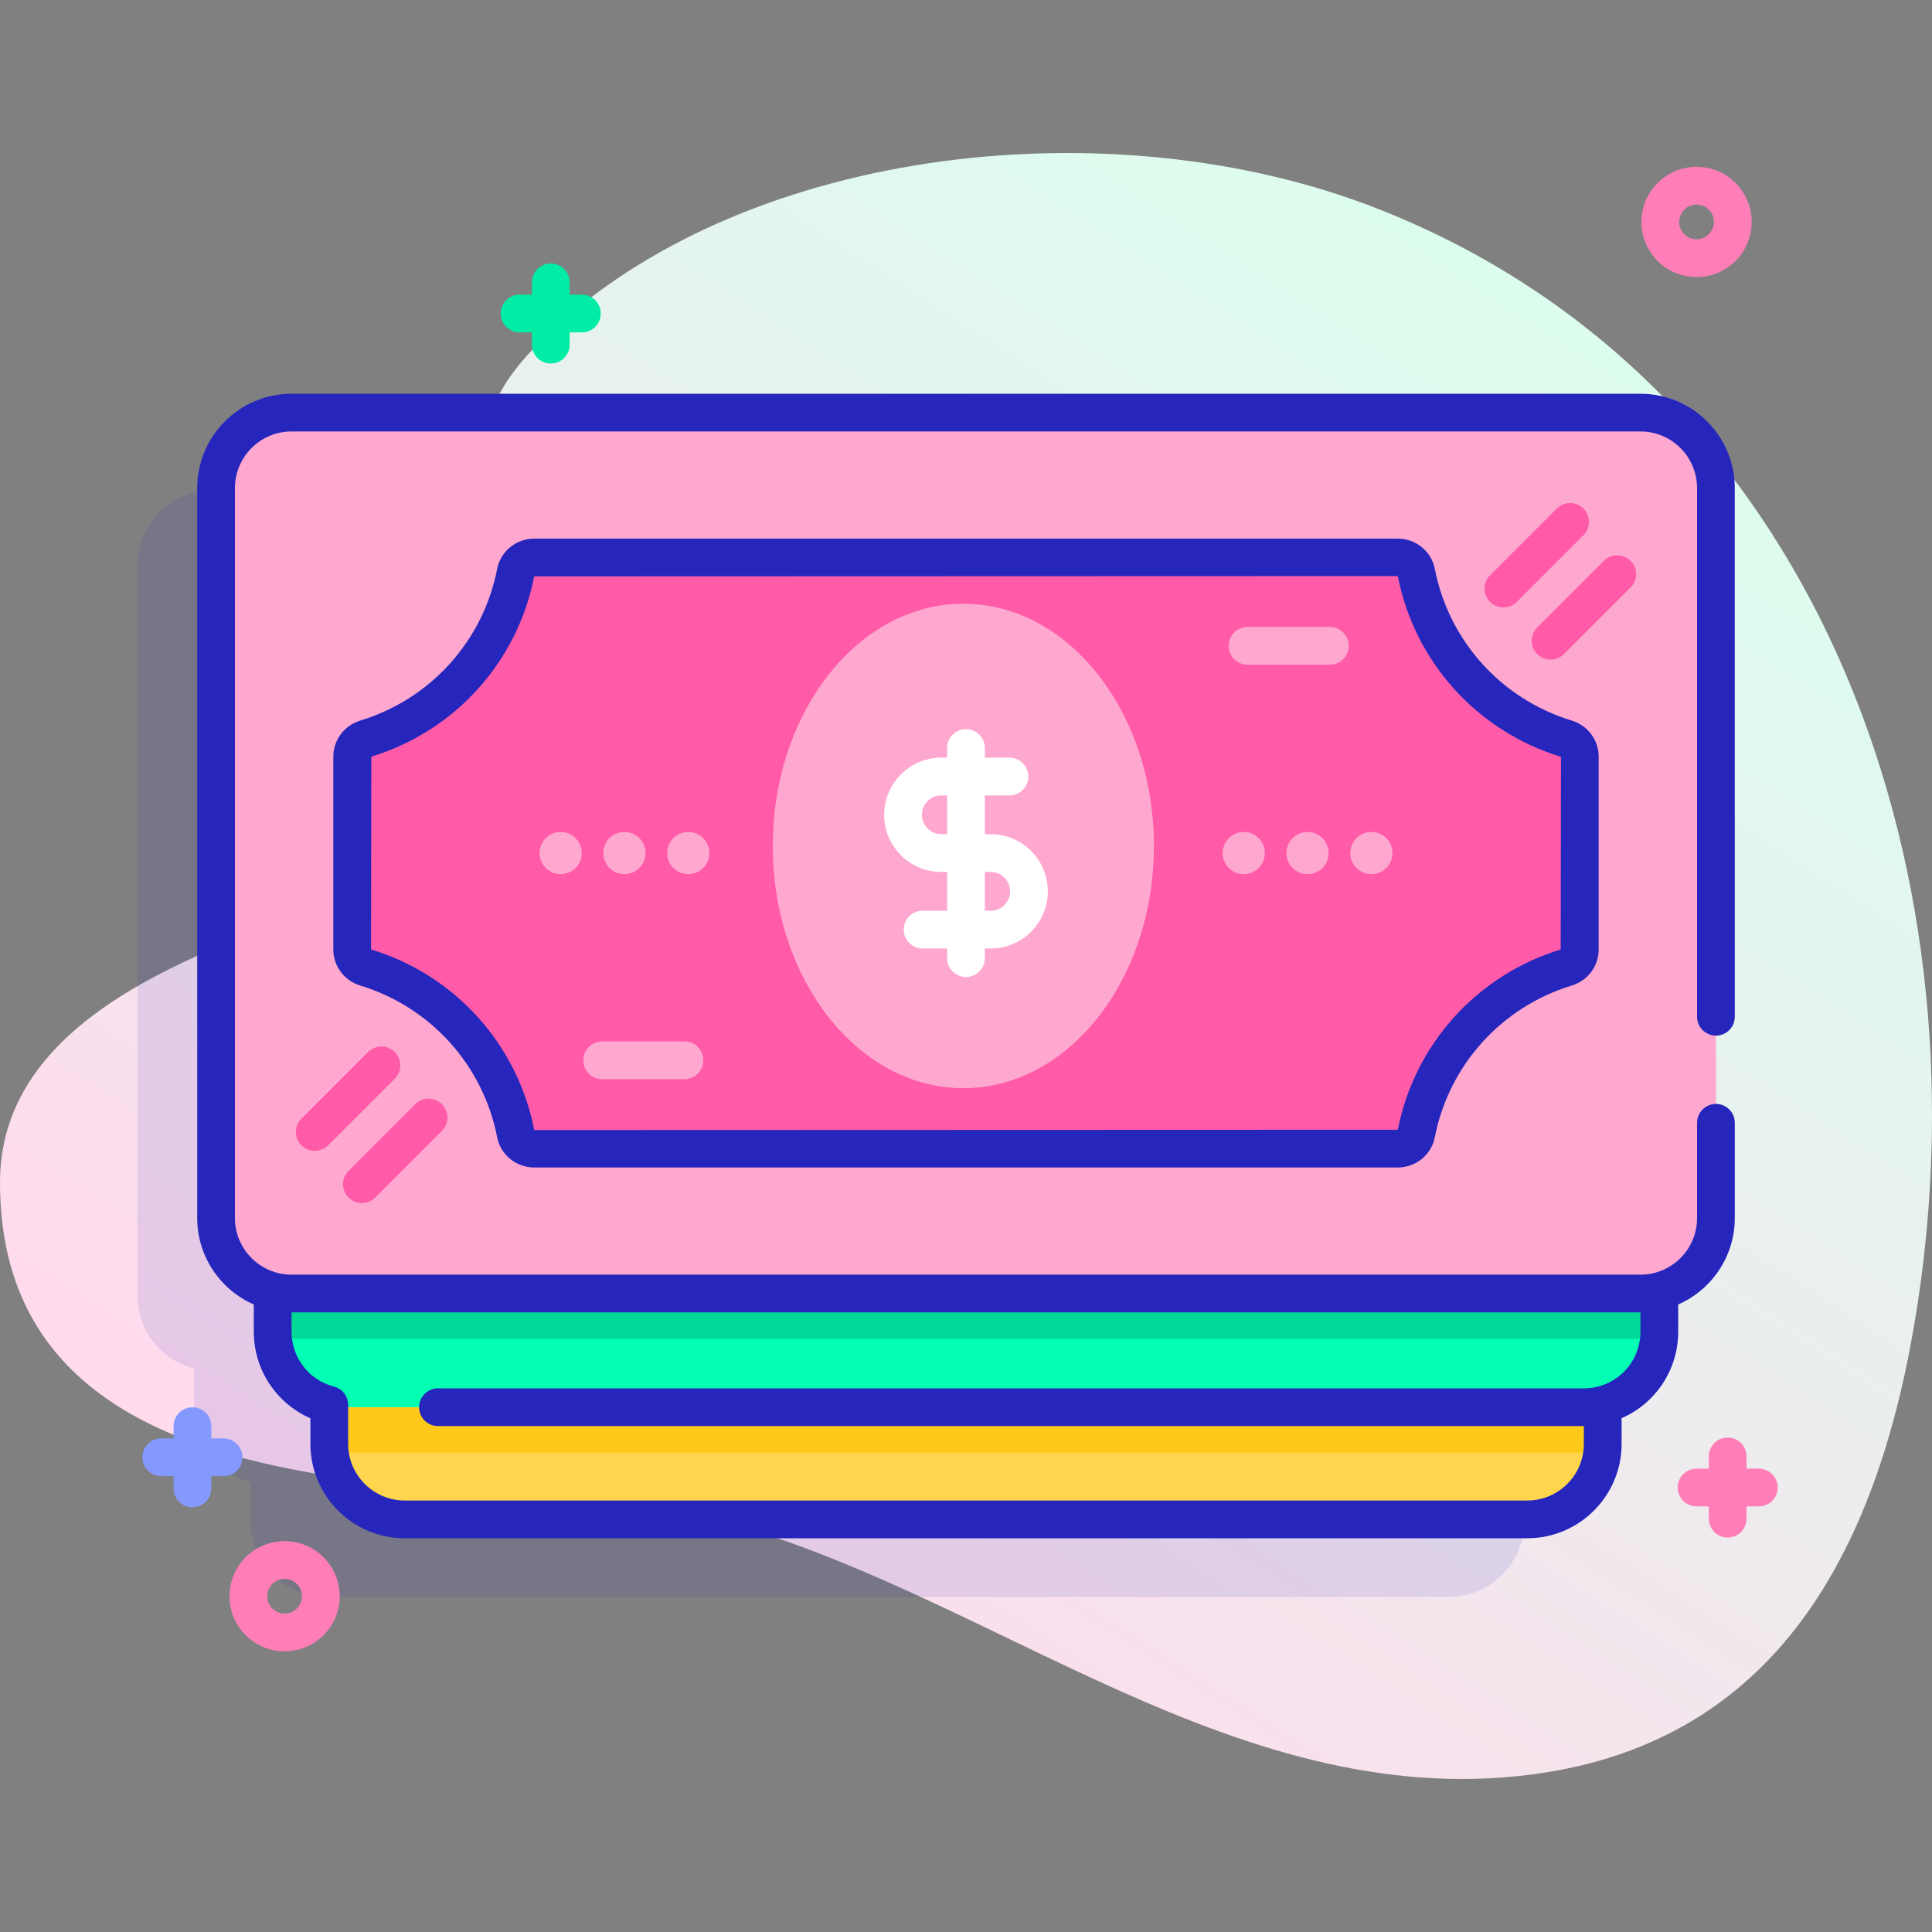 <svg width="80" height="80" viewBox="0 0 80 80" fill="none" xmlns="http://www.w3.org/2000/svg">
<rect x="0" y="0" width="80" height="80" fill="#808080" stroke="none"/>
<g clip-path="url(#clip0)">
<path d="M57.004 8.627C46.207 4.403 31.256 6.008 22.994 13.551C17.16 18.877 21.675 20.395 25.653 30.14C28.531 37.193 0 36.222 0 48.967C0 63.701 20.664 60.908 28.333 62.595C40.057 65.174 50.285 74.82 62.812 73.549C73.718 72.441 77.875 63.884 79.392 54.073C82.217 35.796 75.278 15.777 57.004 8.627Z" fill="url(#paint0_linear)"/>
<path opacity="0.11" d="M64.674 20.297H8.817C7.091 20.297 5.692 21.696 5.692 23.422V53.648C5.692 55.104 6.689 56.324 8.036 56.671V58.357C8.036 59.812 9.033 61.032 10.38 61.379V63.001C10.38 63.101 10.384 63.2 10.394 63.298C10.542 64.885 11.878 66.126 13.505 66.126H59.986C61.612 66.126 62.949 64.885 63.097 63.298C63.106 63.2 63.111 63.101 63.111 63.001V61.379C64.458 61.032 65.455 59.812 65.455 58.357V56.671C66.802 56.324 67.799 55.104 67.799 53.648V23.422C67.799 21.696 66.399 20.297 64.674 20.297Z" fill="#2626BC"/>
<path d="M66.366 48.313V59.789C66.366 59.889 66.361 59.988 66.352 60.086C66.203 61.674 64.867 62.914 63.241 62.914H16.759C15.133 62.914 13.797 61.674 13.648 60.086C13.639 59.988 13.634 59.889 13.634 59.789V48.313C13.634 46.588 15.033 45.188 16.759 45.188H63.241C64.967 45.188 66.366 46.588 66.366 48.313Z" fill="#FFD54D"/>
<path d="M66.366 48.313V59.789C66.366 59.889 66.361 59.988 66.352 60.086C66.102 60.126 65.845 60.146 65.584 60.146H14.416C14.155 60.146 13.898 60.126 13.648 60.086C13.639 59.988 13.634 59.889 13.634 59.789V48.313C13.634 46.588 15.033 45.188 16.759 45.188H63.241C64.967 45.188 66.366 46.588 66.366 48.313Z" fill="#FFC919"/>
<path d="M65.584 58.27H14.416C12.69 58.27 11.291 56.871 11.291 55.145V34.294C11.291 32.568 12.69 31.169 14.416 31.169H65.584C67.31 31.169 68.709 32.568 68.709 34.294V55.145C68.709 56.871 67.31 58.27 65.584 58.27Z" fill="#02FFB3"/>
<path d="M68.709 34.294V55.146C68.709 55.224 68.706 55.3 68.7 55.377C68.448 55.416 68.191 55.436 67.928 55.436H12.072C11.809 55.436 11.552 55.416 11.3 55.377C11.294 55.3 11.291 55.224 11.291 55.146V34.294C11.291 32.568 12.689 31.169 14.416 31.169H65.584C67.311 31.169 68.709 32.568 68.709 34.294Z" fill="#00D897"/>
<path d="M67.928 53.562H12.072C10.346 53.562 8.947 52.163 8.947 50.437V20.21C8.947 18.484 10.346 17.085 12.072 17.085H67.928C69.654 17.085 71.053 18.484 71.053 20.21V50.437C71.053 52.163 69.654 53.562 67.928 53.562Z" fill="#FFA8CF"/>
<path d="M65.417 31.334V39.313C65.417 39.661 65.186 39.962 64.854 40.063C61.703 41.024 59.286 43.665 58.646 46.943C58.575 47.306 58.249 47.563 57.88 47.563H22.12C21.751 47.563 21.425 47.306 21.354 46.943C20.714 43.665 18.297 41.024 15.146 40.063C14.814 39.962 14.583 39.661 14.583 39.313V31.334C14.583 30.986 14.814 30.685 15.146 30.584C18.297 29.623 20.714 26.982 21.354 23.704C21.425 23.341 21.751 23.084 22.12 23.084H57.88C58.249 23.084 58.575 23.341 58.646 23.704C59.286 26.982 61.703 29.623 64.854 30.584C65.186 30.686 65.417 30.986 65.417 31.334Z" fill="#FF5BA8"/>
<path d="M39.891 45.059C44.248 45.059 47.781 40.568 47.781 35.029C47.781 29.49 44.248 25 39.891 25C35.533 25 32 29.49 32 35.029C32 40.568 35.533 45.059 39.891 45.059Z" fill="#FFA8CF"/>
<path d="M28.342 44.685H24.934C24.503 44.685 24.153 44.336 24.153 43.904C24.153 43.473 24.503 43.123 24.934 43.123H28.342C28.773 43.123 29.123 43.473 29.123 43.904C29.123 44.336 28.773 44.685 28.342 44.685Z" fill="#FFA8CF"/>
<path d="M55.066 27.524H51.658C51.226 27.524 50.877 27.174 50.877 26.743C50.877 26.311 51.226 25.962 51.658 25.962H55.066C55.497 25.962 55.847 26.311 55.847 26.743C55.847 27.174 55.497 27.524 55.066 27.524Z" fill="#FFA8CF"/>
<path d="M23.215 36.197C23.698 36.197 24.089 35.806 24.089 35.324C24.089 34.841 23.698 34.45 23.215 34.45C22.733 34.45 22.342 34.841 22.342 35.324C22.342 35.806 22.733 36.197 23.215 36.197Z" fill="#FFA8CF"/>
<path d="M25.858 36.197C26.34 36.197 26.731 35.806 26.731 35.324C26.731 34.841 26.34 34.45 25.858 34.45C25.375 34.45 24.984 34.841 24.984 35.324C24.984 35.806 25.375 36.197 25.858 36.197Z" fill="#FFA8CF"/>
<path d="M28.5 36.197C28.982 36.197 29.373 35.806 29.373 35.324C29.373 34.841 28.982 34.45 28.5 34.45C28.017 34.45 27.626 34.841 27.626 35.324C27.626 35.806 28.017 36.197 28.5 36.197Z" fill="#FFA8CF"/>
<path d="M51.5 36.197C51.983 36.197 52.374 35.806 52.374 35.324C52.374 34.841 51.983 34.45 51.5 34.45C51.018 34.45 50.627 34.841 50.627 35.324C50.627 35.806 51.018 36.197 51.5 36.197Z" fill="#FFA8CF"/>
<path d="M54.142 36.197C54.625 36.197 55.016 35.806 55.016 35.324C55.016 34.841 54.625 34.45 54.142 34.45C53.66 34.45 53.269 34.841 53.269 35.324C53.269 35.806 53.66 36.197 54.142 36.197Z" fill="#FFA8CF"/>
<path d="M56.785 36.197C57.267 36.197 57.658 35.806 57.658 35.324C57.658 34.841 57.267 34.45 56.785 34.45C56.302 34.45 55.911 34.841 55.911 35.324C55.911 35.806 56.302 36.197 56.785 36.197Z" fill="#FFA8CF"/>
<path d="M64.205 27.315C64.005 27.315 63.805 27.239 63.652 27.086C63.347 26.781 63.347 26.286 63.652 25.981L66.412 23.221C66.718 22.916 67.212 22.916 67.517 23.221C67.823 23.526 67.823 24.021 67.517 24.326L64.757 27.086C64.604 27.239 64.404 27.315 64.205 27.315Z" fill="#FF5BA8"/>
<path d="M62.254 25.153C62.054 25.153 61.854 25.077 61.701 24.924C61.396 24.619 61.396 24.125 61.701 23.82L64.462 21.059C64.767 20.754 65.261 20.754 65.567 21.059C65.872 21.364 65.872 21.859 65.567 22.164L62.806 24.924C62.654 25.077 62.454 25.153 62.254 25.153Z" fill="#FF5BA8"/>
<path d="M14.986 49.817C14.786 49.817 14.586 49.74 14.433 49.588C14.128 49.283 14.128 48.788 14.433 48.483L17.194 45.722C17.499 45.417 17.994 45.417 18.299 45.722C18.604 46.028 18.604 46.522 18.299 46.827L15.538 49.588C15.386 49.74 15.186 49.817 14.986 49.817Z" fill="#FF5BA8"/>
<path d="M13.035 47.655C12.835 47.655 12.635 47.579 12.482 47.426C12.177 47.121 12.177 46.627 12.482 46.322L15.243 43.561C15.548 43.256 16.043 43.256 16.348 43.561C16.653 43.866 16.653 44.361 16.348 44.666L13.588 47.426C13.435 47.579 13.235 47.655 13.035 47.655Z" fill="#FF5BA8"/>
<path d="M41.023 34.542H40.781V32.936H41.799C42.23 32.936 42.58 32.586 42.58 32.155C42.58 31.723 42.23 31.373 41.799 31.373H40.781V30.975C40.781 30.543 40.431 30.194 40 30.194C39.568 30.194 39.219 30.543 39.219 30.975V31.373H38.977C37.672 31.373 36.611 32.435 36.611 33.739C36.611 35.044 37.672 36.105 38.977 36.105H39.219V37.711H38.201C37.77 37.711 37.42 38.061 37.42 38.492C37.42 38.924 37.77 39.274 38.201 39.274H39.219V39.672C39.219 40.104 39.568 40.454 40 40.454C40.431 40.454 40.781 40.104 40.781 39.672V39.274H41.023C42.328 39.274 43.389 38.212 43.389 36.908C43.389 35.603 42.328 34.542 41.023 34.542ZM38.977 34.542C38.534 34.542 38.174 34.182 38.174 33.739C38.174 33.296 38.534 32.936 38.977 32.936H39.219V34.542H38.977ZM41.023 37.711H40.781V36.105H41.023C41.466 36.105 41.826 36.465 41.826 36.908C41.826 37.351 41.466 37.711 41.023 37.711Z" fill="white"/>
<path d="M71.053 42.883C71.485 42.883 71.834 42.533 71.834 42.102V20.21C71.834 18.056 70.082 16.304 67.928 16.304H12.072C9.918 16.304 8.166 18.056 8.166 20.21V50.437C8.166 52.035 9.131 53.412 10.509 54.016V55.145C10.509 56.719 11.447 58.115 12.853 58.727V59.79C12.853 61.944 14.605 63.696 16.759 63.696H63.241C65.394 63.696 67.147 61.944 67.147 59.79V58.725C68.552 58.113 69.491 56.719 69.491 55.145V54.016C70.869 53.412 71.834 52.035 71.834 50.437V46.492C71.834 46.061 71.485 45.711 71.053 45.711C70.622 45.711 70.272 46.061 70.272 46.492V50.437C70.272 51.729 69.221 52.781 67.928 52.781H12.072C10.78 52.781 9.728 51.729 9.728 50.437V20.21C9.728 18.918 10.78 17.866 12.072 17.866H67.928C69.221 17.866 70.272 18.918 70.272 20.21V42.102C70.272 42.533 70.622 42.883 71.053 42.883ZM67.928 54.343V55.145C67.928 56.216 67.206 57.149 66.172 57.415C65.98 57.464 65.782 57.489 65.584 57.489H18.135C17.703 57.489 17.354 57.839 17.354 58.27C17.354 58.702 17.703 59.051 18.135 59.051H65.584V59.79C65.584 61.082 64.533 62.133 63.241 62.133H16.759C15.467 62.133 14.416 61.082 14.416 59.79V58.172C14.416 57.816 14.174 57.504 13.829 57.415C12.794 57.149 12.072 56.215 12.072 55.145V54.343H67.928Z" fill="#2626BC"/>
<path d="M59.412 23.554C59.271 22.829 58.626 22.303 57.88 22.303H22.12C21.374 22.303 20.729 22.829 20.587 23.554C20.004 26.541 17.832 28.948 14.919 29.837C14.251 30.041 13.802 30.642 13.802 31.334V39.313C13.802 40.005 14.251 40.606 14.918 40.81C17.832 41.699 20.004 44.106 20.587 47.093C20.729 47.818 21.374 48.344 22.12 48.344H57.88C58.626 48.344 59.271 47.818 59.412 47.093C59.996 44.106 62.168 41.699 65.081 40.81C65.749 40.606 66.198 40.005 66.198 39.313V31.334C66.198 30.642 65.749 30.041 65.081 29.837C62.168 28.948 59.996 26.541 59.412 23.554ZM64.626 39.316C61.159 40.373 58.574 43.238 57.88 46.781L22.121 46.793C21.427 43.238 18.841 40.373 15.364 39.313L15.375 31.331C18.841 30.274 21.426 27.409 22.12 23.866L57.879 23.854C58.574 27.408 61.158 30.273 64.636 31.338L64.626 39.316Z" fill="#2626BC"/>
<path d="M9.258 59.562H8.75V59.054C8.75 58.623 8.4 58.273 7.969 58.273C7.537 58.273 7.188 58.623 7.188 59.054V59.562H6.68C6.248 59.562 5.898 59.912 5.898 60.344C5.898 60.775 6.248 61.125 6.68 61.125H7.188V61.633C7.188 62.064 7.537 62.414 7.969 62.414C8.4 62.414 8.75 62.064 8.75 61.633V61.125H9.258C9.689 61.125 10.039 60.775 10.039 60.344C10.039 59.912 9.689 59.562 9.258 59.562Z" fill="#8399FE"/>
<path d="M24.095 12.2H23.587V11.693C23.587 11.261 23.238 10.911 22.806 10.911C22.375 10.911 22.025 11.261 22.025 11.693V12.2H21.517C21.085 12.2 20.736 12.55 20.736 12.982C20.736 13.413 21.085 13.763 21.517 13.763H22.025V14.271C22.025 14.702 22.375 15.052 22.806 15.052C23.238 15.052 23.587 14.702 23.587 14.271V13.763H24.095C24.527 13.763 24.876 13.413 24.876 12.982C24.876 12.55 24.527 12.2 24.095 12.2Z" fill="#01ECA5"/>
<path d="M72.829 60.814H72.321V60.306C72.321 59.875 71.971 59.525 71.54 59.525C71.108 59.525 70.758 59.875 70.758 60.306V60.814H70.251C69.819 60.814 69.469 61.164 69.469 61.595C69.469 62.027 69.819 62.377 70.251 62.377H70.758V62.884C70.758 63.316 71.108 63.666 71.54 63.666C71.971 63.666 72.321 63.316 72.321 62.884V62.377H72.829C73.26 62.377 73.61 62.027 73.61 61.595C73.61 61.164 73.26 60.814 72.829 60.814Z" fill="#FF7EB8"/>
<path d="M70.254 11.473C70.026 11.473 69.797 11.438 69.573 11.369C68.991 11.188 68.515 10.791 68.231 10.251C67.948 9.712 67.891 9.094 68.072 8.512C68.253 7.93 68.65 7.454 69.189 7.17C69.728 6.887 70.346 6.83 70.928 7.011C71.51 7.192 71.987 7.589 72.27 8.128C72.554 8.668 72.61 9.285 72.429 9.867C72.249 10.449 71.852 10.926 71.312 11.21C70.98 11.384 70.618 11.473 70.254 11.473ZM70.25 8.47C70.135 8.47 70.021 8.498 69.916 8.553C69.746 8.643 69.621 8.793 69.564 8.976C69.507 9.16 69.525 9.355 69.614 9.525C69.704 9.695 69.854 9.82 70.037 9.877C70.221 9.934 70.415 9.916 70.585 9.827C70.755 9.737 70.88 9.587 70.938 9.403C70.995 9.22 70.977 9.025 70.888 8.855C70.798 8.685 70.648 8.56 70.464 8.503C70.394 8.481 70.322 8.47 70.25 8.47Z" fill="#FF7EB8"/>
<path d="M11.784 68.379C11.56 68.379 11.332 68.345 11.107 68.275C9.906 67.902 9.233 66.621 9.606 65.419C9.98 64.218 11.26 63.544 12.463 63.918C13.664 64.291 14.337 65.573 13.964 66.774C13.66 67.751 12.756 68.379 11.784 68.379ZM11.786 65.377C11.479 65.377 11.194 65.575 11.098 65.883C10.981 66.262 11.193 66.665 11.572 66.783C11.95 66.901 12.354 66.689 12.472 66.31C12.589 65.931 12.377 65.528 11.999 65.41C11.928 65.388 11.856 65.377 11.786 65.377ZM13.218 66.542H13.219H13.218Z" fill="#FF7EB8"/>
</g>
<defs>
<linearGradient id="paint0_linear" x1="65.758" y1="12.756" x2="28.415" y2="70.724" gradientUnits="userSpaceOnUse">
<stop offset="0.011" stop-color="#DCFDEE"/>
<stop offset="0.381" stop-color="#E8F1EE"/>
<stop offset="1" stop-color="#FFDBED"/>
</linearGradient>
<clipPath id="clip0">
<rect width="80" height="80" fill="white"/>
</clipPath>
</defs>
</svg>
